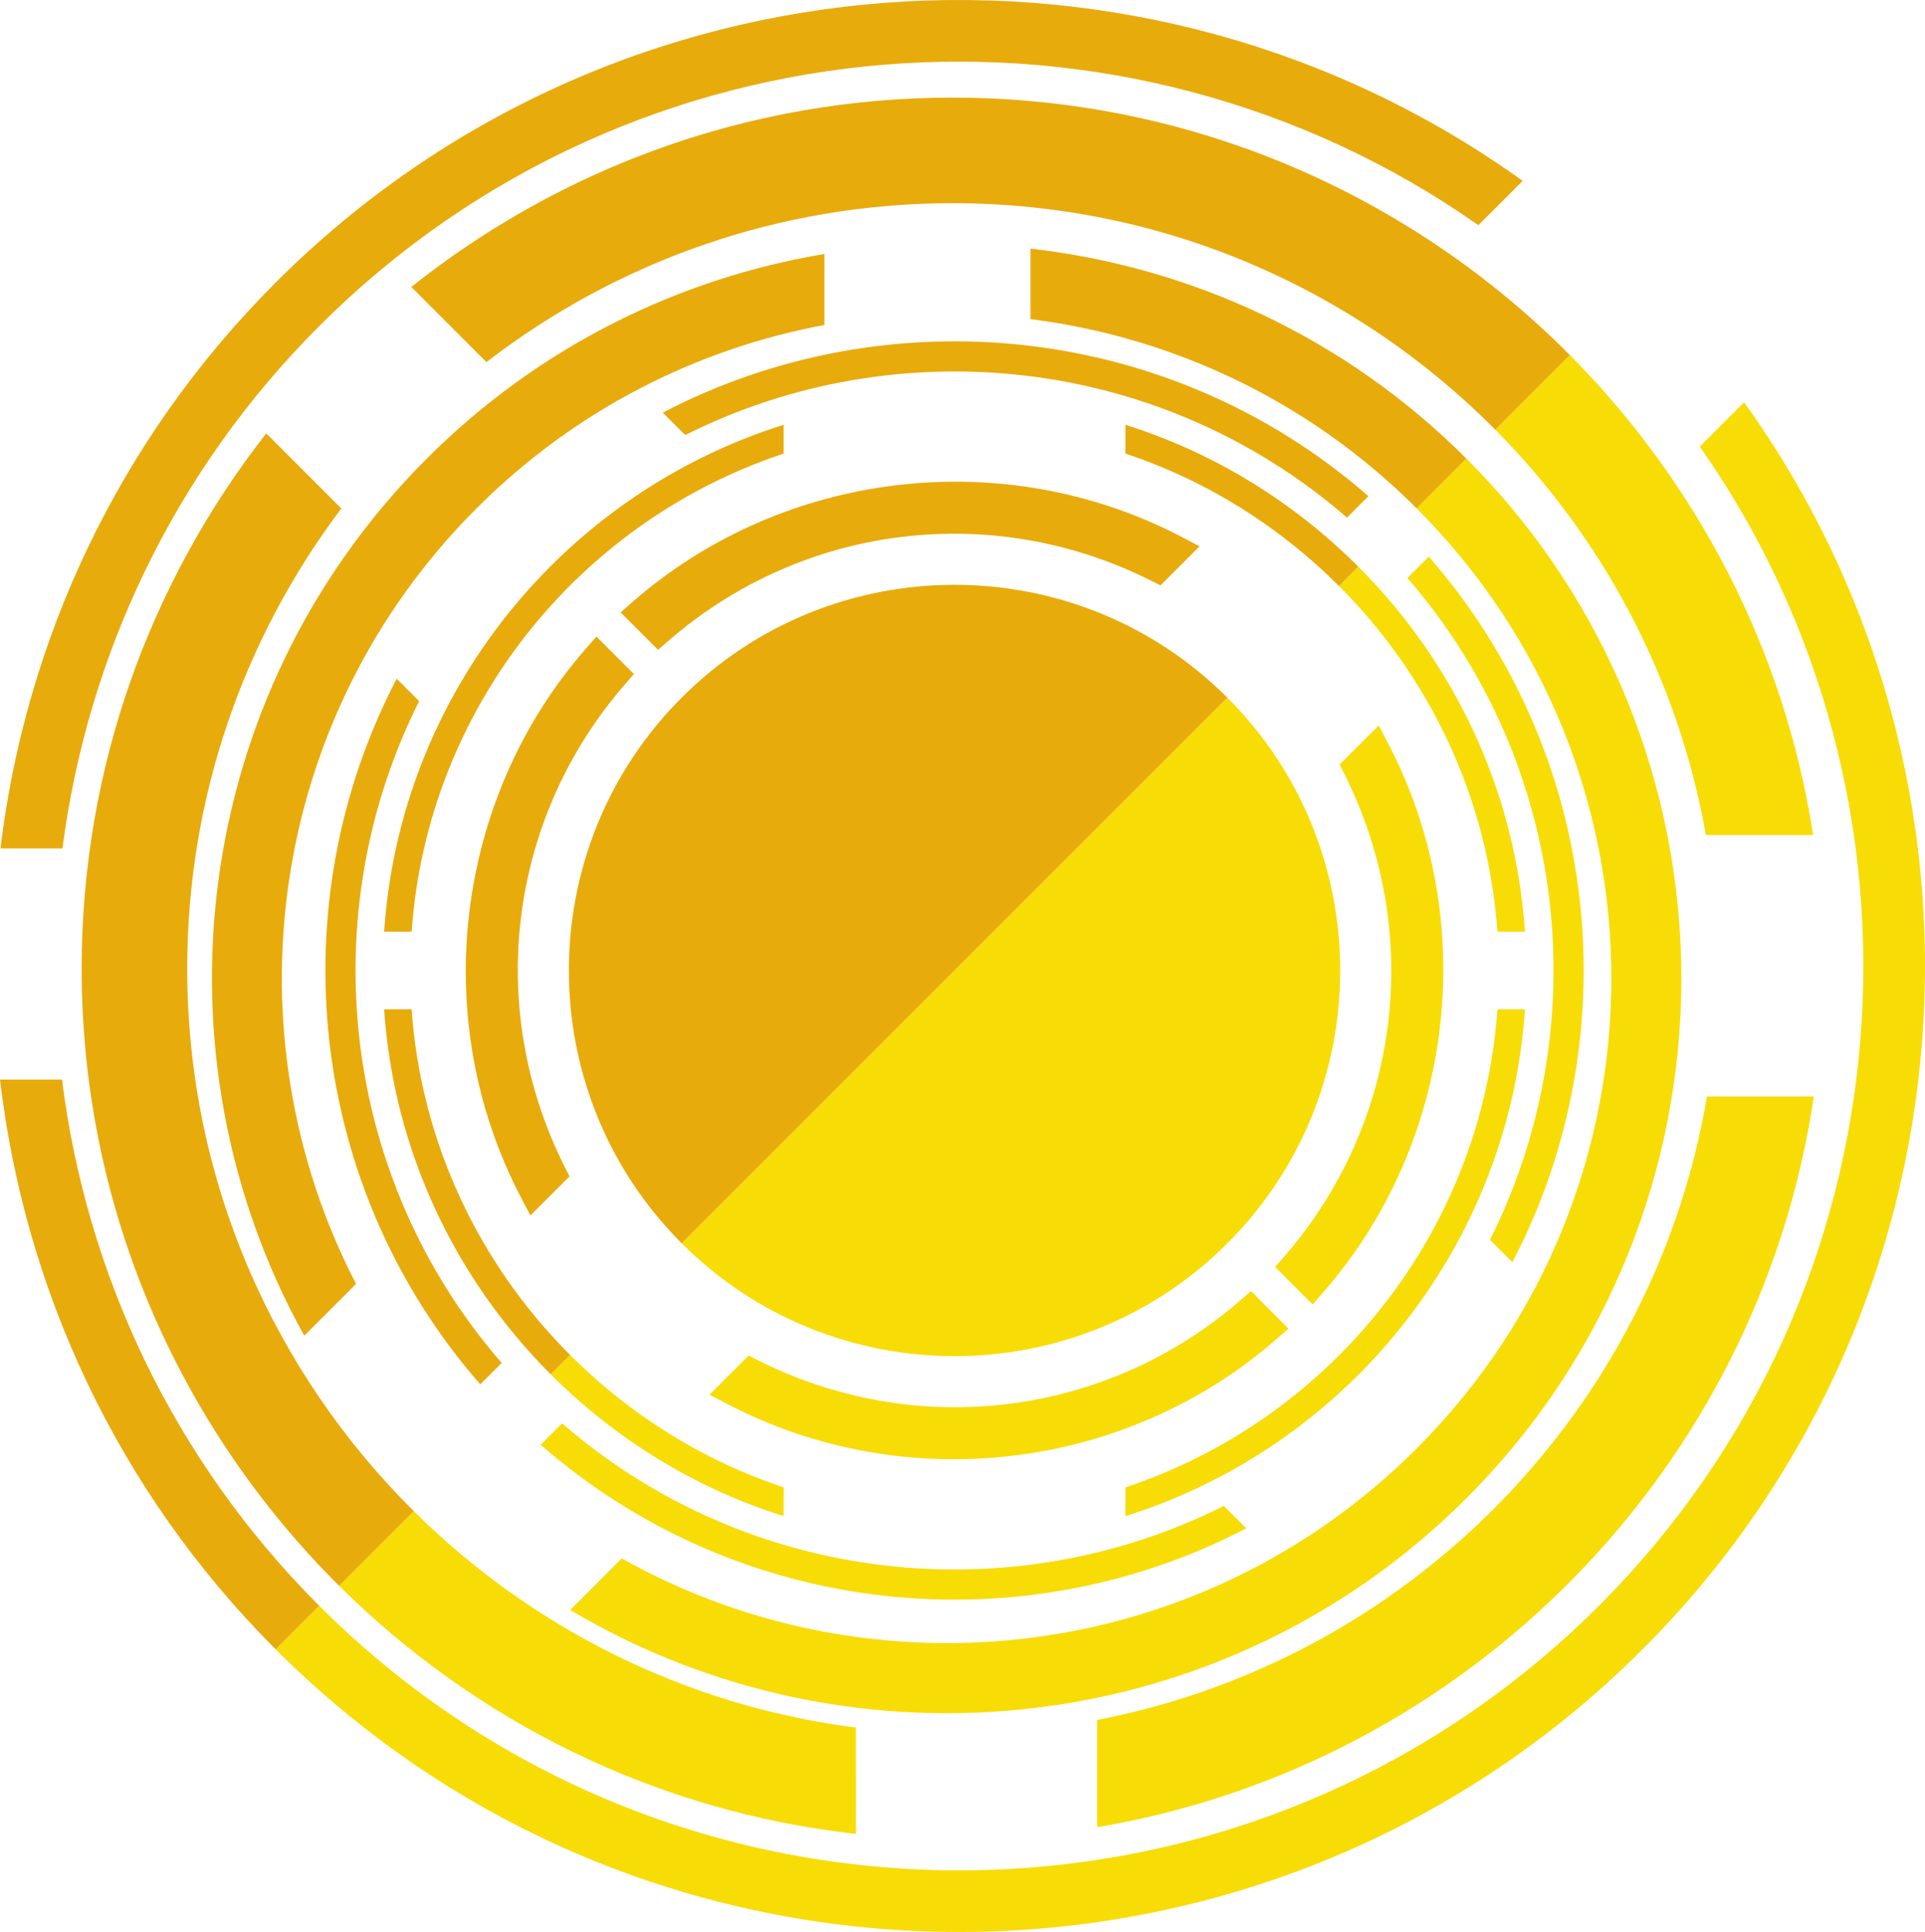 <?xml version="1.0" encoding="UTF-8" standalone="no"?>
<svg
   xmlns:dc="http://purl.org/dc/elements/1.1/"
   xmlns:cc="http://creativecommons.org/ns#"
   xmlns:rdf="http://www.w3.org/1999/02/22-rdf-syntax-ns#"
   xmlns:svg="http://www.w3.org/2000/svg"
   xmlns="http://www.w3.org/2000/svg"
   xmlns:sodipodi="http://sodipodi.sourceforge.net/DTD/sodipodi-0.dtd"
   xmlns:inkscape="http://www.inkscape.org/namespaces/inkscape"
   width="154.237pt"
   height="154.791pt"
   viewBox="0 0 154.237 154.791"
   version="1.2"
   id="svg205"
   sodipodi:docname="heales.svg"
   inkscape:version="0.92.4 5da689c313, 2019-01-14">
  <sodipodi:namedview
     pagecolor="#ffffff"
     bordercolor="#666666"
     borderopacity="1"
     objecttolerance="10"
     gridtolerance="10"
     guidetolerance="10"
     inkscape:pageopacity="0"
     inkscape:pageshadow="2"
     inkscape:window-width="1920"
     inkscape:window-height="1024"
     id="namedview207"
     showgrid="false"
     inkscape:zoom="0.80409892"
     inkscape:cx="274.21999"
     inkscape:cy="351.9177"
     inkscape:window-x="0"
     inkscape:window-y="28"
     inkscape:window-maximized="1"
     inkscape:current-layer="surface1403" />
  <defs
     id="defs76">
    <g
       id="g71">
      <symbol
         overflow="visible"
         id="glyph0-0"
         style="overflow:visible">
        <path
           style="stroke:none"
           d="M 0,0 H 32.5 V -45.5 H 0 Z M 16.25,-25.672 5.203,-42.25 h 22.094 z M 18.203,-22.75 29.25,-39.328 v 33.156 z m -13,19.5 L 16.25,-19.828 27.297,-3.25 Z M 3.25,-39.328 14.297,-22.75 3.25,-6.172 Z m 0,0"
           id="path2"
           inkscape:connector-curvature="0" />
      </symbol>
      <symbol
         overflow="visible"
         id="glyph0-1"
         style="overflow:visible">
        <path
           style="stroke:none"
           d="M 4.297,-43.812 V 0 h 9.938 v -18.328 h 16.312 V 0 H 40.438 v -43.812 h -9.891 v 16.844 h -16.312 V -43.812 Z m 0,0"
           id="path5"
           inkscape:connector-curvature="0" />
      </symbol>
      <symbol
         overflow="visible"
         id="glyph0-2"
         style="overflow:visible">
        <path
           style="stroke:none"
           d="m 32.047,-12.734 c 0.125,-0.719 0.328,-2.219 0.328,-3.906 C 32.375,-24.5 28.469,-32.5 18.203,-32.5 c -11.047,0 -16.062,8.906 -16.062,16.969 0,9.938 6.172,16.25 16.969,16.25 4.297,0 8.25,-0.719 11.5,-2.016 L 29.312,-8 c -2.656,0.844 -5.391,1.312 -8.766,1.312 -4.625,0 -8.656,-1.953 -8.984,-6.047 z M 11.5,-19.5 c 0.266,-2.672 1.953,-6.438 6.109,-6.438 4.562,0 5.594,4.031 5.594,6.438 z m 0,0"
           id="path8"
           inkscape:connector-curvature="0" />
      </symbol>
      <symbol
         overflow="visible"
         id="glyph0-3"
         style="overflow:visible">
        <path
           style="stroke:none"
           d="m 30.484,-18.781 c 0,-7.484 -3.375,-13.719 -13.969,-13.719 -5.797,0 -10.141,1.562 -12.359,2.797 l 1.828,6.375 c 2.078,-1.312 5.516,-2.406 8.766,-2.406 4.875,0 5.797,2.406 5.797,4.094 v 0.453 c -11.25,-0.062 -18.656,3.891 -18.656,12.156 0,5.062 3.828,9.75 10.266,9.75 3.766,0 7.016,-1.375 9.094,-3.906 h 0.203 L 22.031,0 h 8.906 c -0.328,-1.75 -0.453,-4.688 -0.453,-7.734 z m -9.625,7.219 c 0,0.578 -0.062,1.156 -0.188,1.688 -0.656,2.016 -2.672,3.641 -5.141,3.641 -2.203,0 -3.891,-1.234 -3.891,-3.781 0,-3.828 4.031,-5.062 9.219,-5 z m 0,0"
           id="path11"
           inkscape:connector-curvature="0" />
      </symbol>
      <symbol
         overflow="visible"
         id="glyph0-4"
         style="overflow:visible">
        <path
           style="stroke:none"
           d="m 3.969,0 h 9.875 v -46.156 h -9.875 z m 0,0"
           id="path14"
           inkscape:connector-curvature="0" />
      </symbol>
      <symbol
         overflow="visible"
         id="glyph1-0"
         style="overflow:visible">
        <path
           style="stroke:none"
           d="M 0,0 H 34 V -47.594 H 0 Z M 17,-26.859 5.438,-44.203 h 23.125 z m 2.047,3.062 11.547,-17.344 v 34.688 z M 5.438,-3.406 17,-20.734 28.562,-3.406 Z M 3.406,-41.141 14.953,-23.797 3.406,-6.453 Z m 0,0"
           id="path17"
           inkscape:connector-curvature="0" />
      </symbol>
      <symbol
         overflow="visible"
         id="glyph1-1"
         style="overflow:visible">
        <path
           style="stroke:none"
           d="m 33.531,-13.328 c 0.125,-0.75 0.328,-2.312 0.328,-4.078 C 33.859,-25.641 29.781,-34 19.047,-34 7.484,-34 2.25,-24.688 2.25,-16.25 c 0,10.406 6.453,17 17.734,17 4.5,0 8.641,-0.75 12.047,-2.109 l -1.359,-7 C 27.875,-7.484 25.031,-7 21.484,-7 c -4.828,0 -9.047,-2.047 -9.375,-6.328 z m -21.5,-7.078 c 0.281,-2.781 2.047,-6.719 6.391,-6.719 4.766,0 5.859,4.203 5.859,6.719 z m 0,0"
           id="path20"
           inkscape:connector-curvature="0" />
      </symbol>
      <symbol
         overflow="visible"
         id="glyph1-2"
         style="overflow:visible">
        <path
           style="stroke:none"
           d="m 2.25,-1.625 c 2.516,1.359 6.391,2.375 10.734,2.375 9.531,0 14.422,-4.625 14.422,-10.812 -0.062,-4.891 -2.719,-8.094 -9.047,-10.266 -4.078,-1.438 -5.375,-2.25 -5.375,-3.812 0,-1.703 1.438,-2.719 3.953,-2.719 2.844,0 5.703,1.094 7.203,1.906 L 25.969,-32.094 C 23.938,-33.109 20.469,-34 16.594,-34 8.359,-34 3.062,-29.312 3.062,-23.047 c -0.078,3.875 2.578,7.609 9.453,9.922 3.875,1.297 4.891,2.109 4.891,3.812 0,1.703 -1.297,2.781 -4.422,2.781 -3.062,0 -7,-1.359 -8.906,-2.516 z m 0,0"
           id="path23"
           inkscape:connector-curvature="0" />
      </symbol>
      <symbol
         overflow="visible"
         id="glyph2-0"
         style="overflow:visible">
        <path
           style="stroke:none"
           d="M 0,0 H 10.5 V -14.703 H 0 Z M 5.25,-8.297 1.688,-13.656 h 7.125 z m 0.625,0.953 3.578,-5.359 V -2 Z M 1.688,-1.047 5.25,-6.406 8.812,-1.047 Z M 1.047,-12.703 4.625,-7.344 1.047,-2 Z m 0,0"
           id="path26"
           inkscape:connector-curvature="0" />
      </symbol>
      <symbol
         overflow="visible"
         id="glyph2-1"
         style="overflow:visible">
        <path
           style="stroke:none"
           d="M 1.391,-14.156 V 0 H 4.594 V -5.922 H 9.875 V 0 h 3.188 V -14.156 H 9.875 v 5.438 H 4.594 v -5.438 z m 0,0"
           id="path29"
           inkscape:connector-curvature="0" />
      </symbol>
      <symbol
         overflow="visible"
         id="glyph2-2"
         style="overflow:visible">
        <path
           style="stroke:none"
           d="M 9.812,-8.594 H 4.594 v -2.938 H 10.125 v -2.625 H 1.391 V 0 h 9.031 V -2.625 H 4.594 V -5.984 H 9.812 Z m 0,0"
           id="path32"
           inkscape:connector-curvature="0" />
      </symbol>
      <symbol
         overflow="visible"
         id="glyph2-3"
         style="overflow:visible">
        <path
           style="stroke:none"
           d="M 8.734,-3.641 9.828,0 h 3.438 l -4.375,-14.156 H 4.688 L 0.359,0 h 3.312 L 4.688,-3.641 Z m -3.594,-2.391 0.844,-3 c 0.234,-0.812 0.438,-1.891 0.656,-2.734 h 0.031 c 0.219,0.844 0.469,1.891 0.719,2.734 l 0.891,3 z m 0,0"
           id="path35"
           inkscape:connector-curvature="0" />
      </symbol>
      <symbol
         overflow="visible"
         id="glyph2-4"
         style="overflow:visible">
        <path
           style="stroke:none"
           d="m 1.391,0 h 8.844 V -2.688 H 4.594 V -14.156 H 1.391 Z m 0,0"
           id="path38"
           inkscape:connector-curvature="0" />
      </symbol>
      <symbol
         overflow="visible"
         id="glyph2-5"
         style="overflow:visible">
        <path
           style="stroke:none"
           d="m 4.109,0 h 3.219 V -11.469 H 11.188 v -2.688 H 0.312 v 2.688 h 3.797 z m 0,0"
           id="path41"
           inkscape:connector-curvature="0" />
      </symbol>
      <symbol
         overflow="visible"
         id="glyph2-6"
         style="overflow:visible">
        <path
           style="stroke:none"
           d="m 7.859,0 v -5.906 l 4.656,-8.25 H 8.922 L 7.5,-10.75 c -0.422,1 -0.766,1.828 -1.078,2.703 H 6.391 C 6.031,-8.969 5.734,-9.719 5.297,-10.75 L 3.844,-14.156 H 0.188 l 4.469,8.359 V 0 Z m 0,0"
           id="path44"
           inkscape:connector-curvature="0" />
      </symbol>
      <symbol
         overflow="visible"
         id="glyph2-7"
         style="overflow:visible">
        <path
           style="stroke:none"
           d=""
           id="path47"
           inkscape:connector-curvature="0" />
      </symbol>
      <symbol
         overflow="visible"
         id="glyph2-8"
         style="overflow:visible">
        <path
           style="stroke:none"
           d="M 1.391,-14.156 V 0 H 4.594 v -14.156 z m 0,0"
           id="path50"
           inkscape:connector-curvature="0" />
      </symbol>
      <symbol
         overflow="visible"
         id="glyph2-9"
         style="overflow:visible">
        <path
           style="stroke:none"
           d="M 1.391,0 H 4.594 V -5.688 H 9.688 V -8.297 H 4.594 v -3.234 h 5.438 v -2.625 H 1.391 Z m 0,0"
           id="path53"
           inkscape:connector-curvature="0" />
      </symbol>
      <symbol
         overflow="visible"
         id="glyph2-10"
         style="overflow:visible">
        <path
           style="stroke:none"
           d="m 12.531,0 -4.188,-7.25 3.984,-6.906 H 8.672 L 7.469,-11.578 C 7.125,-10.75 6.844,-10.125 6.516,-9.219 H 6.469 C 6.125,-10.016 5.812,-10.703 5.391,-11.578 L 4.156,-14.156 H 0.484 l 3.953,7 L 0.344,0 h 3.641 l 1.188,-2.562 c 0.438,-0.984 0.797,-1.719 1.094,-2.547 h 0.031 C 6.703,-4.281 7.031,-3.547 7.562,-2.562 L 8.844,0 Z m 0,0"
           id="path56"
           inkscape:connector-curvature="0" />
      </symbol>
      <symbol
         overflow="visible"
         id="glyph2-11"
         style="overflow:visible">
        <path
           style="stroke:none"
           d="m 4.328,0 v -4.266 c 0,-2.312 -0.047,-4.297 -0.125,-6.172 l 0.062,-0.016 c 0.688,1.656 1.609,3.484 2.453,5 L 9.75,0 h 3.359 V -14.156 H 10.156 v 4.125 c 0,2.141 0.078,4.047 0.281,5.922 H 10.375 C 9.75,-5.719 8.906,-7.469 8.062,-8.969 L 5.125,-14.156 H 1.391 V 0 Z m 0,0"
           id="path59"
           inkscape:connector-curvature="0" />
      </symbol>
      <symbol
         overflow="visible"
         id="glyph2-12"
         style="overflow:visible">
        <path
           style="stroke:none"
           d="m 0.844,-0.656 c 0.797,0.453 2.391,0.891 4,0.891 3.891,0 5.719,-2.047 5.719,-4.406 0,-2 -1.172,-3.297 -3.672,-4.234 -1.828,-0.688 -2.625,-1.078 -2.625,-1.984 0,-0.734 0.672,-1.375 2.062,-1.375 1.375,0 2.391,0.406 2.953,0.672 L 10,-13.672 c -0.844,-0.375 -2.016,-0.719 -3.609,-0.719 -3.344,0 -5.359,1.859 -5.359,4.266 0,2.062 1.531,3.359 3.875,4.188 1.703,0.609 2.375,1.109 2.375,1.984 0,0.922 -0.766,1.531 -2.234,1.531 -1.375,0 -2.688,-0.438 -3.562,-0.875 z m 0,0"
           id="path62"
           inkscape:connector-curvature="0" />
      </symbol>
      <symbol
         overflow="visible"
         id="glyph2-13"
         style="overflow:visible">
        <path
           style="stroke:none"
           d="m 7.625,-14.391 c -4.188,0 -6.891,3.172 -6.891,7.422 0,4.031 2.453,7.203 6.656,7.203 4.141,0 6.953,-2.812 6.953,-7.453 0,-3.906 -2.375,-7.172 -6.719,-7.172 z m -0.094,2.547 c 2.219,0 3.438,2.188 3.438,4.719 0,2.75 -1.25,4.812 -3.406,4.812 -2.141,0 -3.453,-1.953 -3.453,-4.719 0,-2.75 1.266,-4.812 3.422,-4.812 z m 0,0"
           id="path65"
           inkscape:connector-curvature="0" />
      </symbol>
      <symbol
         overflow="visible"
         id="glyph2-14"
         style="overflow:visible">
        <path
           style="stroke:none"
           d="m 11.297,-2.891 c -0.625,0.25 -1.703,0.453 -2.672,0.453 -2.844,0 -4.531,-1.781 -4.531,-4.625 0,-3.141 1.969,-4.672 4.516,-4.672 1.141,0 2.031,0.25 2.688,0.516 L 11.953,-13.75 C 11.375,-14.047 10.125,-14.391 8.469,-14.391 c -4.297,0 -7.734,2.688 -7.734,7.531 0,4.031 2.516,7.094 7.406,7.094 1.734,0 3.047,-0.344 3.641,-0.641 z m 0,0"
           id="path68"
           inkscape:connector-curvature="0" />
      </symbol>
    </g>
    <clipPath
       id="clip1">
      <path
         d="M 22,32 H 155 V 154.789 H 22 Z m 0,0"
         id="path73"
         inkscape:connector-curvature="0" />
    </clipPath>
  </defs>
  <g
     id="surface1403"
     transform="translate(0,0.001)">
    <path
       style="fill:#f8dc05;fill-opacity:1;fill-rule:nonzero;stroke:none"
       d="m 98.34,99.617 c 12.055,-12.055 12.055,-31.668 0,-43.723 l -43.719,43.719 c 12.055,12.055 31.664,12.055 43.719,0.004"
       id="path78"
       inkscape:connector-curvature="0" />
    <path
       style="fill:#f8dc05;fill-opacity:1;fill-rule:nonzero;stroke:none"
       d="m 121.176,101.129 c 9.422,-18.047 7.191,-40.637 -6.695,-56.531 l -1.715,1.711 c 12.957,14.93 15.156,36.004 6.613,53.027 l 1.797,1.793"
       id="path80"
       inkscape:connector-curvature="0" />
    <path
       style="fill:#f8dc05;fill-opacity:1;fill-rule:nonzero;stroke:none"
       d="m 43.32,115.754 c 15.895,13.891 38.484,16.117 56.535,6.695 l -1.797,-1.793 c -17.02,8.539 -38.094,6.34 -53.023,-6.617 l -1.715,1.715"
       id="path82"
       inkscape:connector-curvature="0" />
    <path
       style="fill:#f8dc05;fill-opacity:1;fill-rule:nonzero;stroke:none"
       d="M 122.184,74.645 C 121.414,63.25 116.441,53.008 108.832,45.402 l -1.547,1.547 c 7.207,7.211 11.93,16.906 12.695,27.695 h 2.203"
       id="path84"
       inkscape:connector-curvature="0" />
    <path
       style="fill:#f8dc05;fill-opacity:1;fill-rule:nonzero;stroke:none"
       d="m 90.172,119.168 v 2.305 C 107.816,115.934 120.895,99.992 122.184,80.863 h -2.203 c -1.266,17.91 -13.391,32.859 -29.809,38.305"
       id="path86"
       inkscape:connector-curvature="0" />
    <path
       style="fill:#f8dc05;fill-opacity:1;fill-rule:nonzero;stroke:none"
       d="m 62.785,121.473 0.004,-2.305 C 56.262,117 50.434,113.316 45.676,108.559 L 44.125,110.109 c 5.164,5.164 11.531,9.125 18.66,11.363"
       id="path88"
       inkscape:connector-curvature="0" />
    <path
       style="fill:#f8dc05;fill-opacity:1;fill-rule:nonzero;stroke:none"
       d="m 60.762,109 -0.777,-0.391 -0.613,0.613 -1.355,1.352 -1.172,1.164 1.461,0.762 c 14.227,7.43 31.895,5.34 43.957,-5.203 l 0.973,-0.852 -3,-3 -0.852,0.738 C 88.652,113.496 73.492,115.387 60.762,109"
       id="path90"
       inkscape:connector-curvature="0" />
    <path
       style="fill:#f8dc05;fill-opacity:1;fill-rule:nonzero;stroke:none"
       d="m 111.23,59.582 -0.762,-1.457 -3.133,3.129 0.391,0.781 c 6.391,12.727 4.496,27.891 -4.816,38.625 l -0.738,0.852 3,2.996 0.852,-0.973 c 10.539,-12.066 12.633,-29.727 5.207,-43.953"
       id="path92"
       inkscape:connector-curvature="0" />
    <path
       style="fill:#f8dc05;fill-opacity:1;fill-rule:nonzero;stroke:none"
       d="M 113.508,116.055 C 96.25,133.312 70.102,136.238 49.816,124.859 l -4.129,4.129 c 22.609,13.473 52.363,10.492 71.805,-8.949 22.965,-22.965 22.965,-60.332 0,-83.297 l -3.984,3.984 v 0.004 c 20.801,20.801 20.801,54.523 0,75.324"
       id="path94"
       inkscape:connector-curvature="0" />
    <path
       style="fill:#f8dc05;fill-opacity:1;fill-rule:nonzero;stroke:none"
       d="M 68.574,138.41 C 54.844,136.668 42.52,130.363 33.156,121.078 l -5.98,5.98 c 10.898,10.82 25.332,18.09 41.402,19.871 l -0.004,-8.52"
       id="path96"
       inkscape:connector-curvature="0" />
    <path
       style="fill:#f8dc05;fill-opacity:1;fill-rule:nonzero;stroke:none"
       d="m 87.906,137.801 v 8.59 c 29.648,-4.98 53.008,-28.711 57.422,-58.543 h -8.559 C 132.516,113.008 112.883,133 87.906,137.801"
       id="path98"
       inkscape:connector-curvature="0" />
    <path
       style="fill:#f8dc05;fill-opacity:1;fill-rule:nonzero;stroke:none"
       d="M 145.273,66.906 C 142.973,52.02 135.941,38.68 125.781,28.449 l -5.973,5.977 c 8.617,8.688 14.66,19.934 16.875,32.48 h 8.59"
       id="path100"
       inkscape:connector-curvature="0" />
    <g
       clip-path="url(#clip1)"
       id="g104"
       style="clip-rule:nonzero">
      <path
         style="fill:#f8dc05;fill-opacity:1;fill-rule:nonzero;stroke:none"
         d="m 139.742,32.234 -3.547,3.547 c 19.836,28.27 17.156,67.633 -8.082,92.875 -28.27,28.266 -74.266,28.266 -102.535,0 l -3.488,3.488 c 30.191,30.195 79.32,30.191 109.512,0 27.172,-27.172 29.875,-69.668 8.141,-99.91"
         id="path102"
         inkscape:connector-curvature="0" />
    </g>
    <path
       style="fill:#e8ab0c;fill-opacity:1;fill-rule:nonzero;stroke:none"
       d="m 0,86.496 c 1.961,16.695 9.309,32.871 22.09,45.648 l 3.488,-3.488 C 13.762,116.84 6.902,101.922 4.969,86.496 Z M 25.578,26.125 C 50.82,0.883 90.184,-1.797 118.453,18.039 L 122,14.492 C 91.762,-7.242 49.262,-4.535 22.09,22.633 9.387,35.336 2.051,51.387 0.035,67.973 H 5.004 C 6.992,52.656 13.84,37.863 25.578,26.125 Z m 1.77,14.613 -6.016,-6.016 c -9.254,11.84 -14.789,26.719 -14.789,42.875 0,19.32 7.902,36.816 20.633,49.461 l 5.98,-5.98 C 21.957,109.965 15,94.586 15,77.598 15,63.773 19.602,51.008 27.348,40.738 Z M 76.316,7.82 c -16.379,0 -31.445,5.688 -43.363,15.172 l 6.02,6.02 c 10.348,-7.977 23.297,-12.734 37.344,-12.734 16.988,0 32.379,6.949 43.492,18.148 l 5.973,-5.977 C 113.137,15.723 95.637,7.82 76.316,7.82 Z M 66.055,20.348 C 54.383,22.301 43.184,27.754 34.195,36.742 15.191,55.746 11.93,84.609 24.379,107.016 l 4.148,-4.148 C 18.148,82.812 21.359,57.547 38.18,40.73 46.078,32.828 55.844,27.938 66.055,26.035 Z m 16.512,5.219 c 11.312,1.43 22.254,6.477 30.941,15.16 l 3.984,-3.984 C 107.719,26.969 95.336,21.371 82.566,19.918 Z M 50.789,54.004 47.789,51 46.938,51.973 C 36.395,64.039 34.305,81.703 41.734,95.926 l 0.762,1.457 3.133,-3.129 -0.391,-0.781 c -6.391,-12.727 -4.5,-27.887 4.812,-38.617 z m 2.789,-2.68 C 64.312,42.012 79.473,40.121 92.199,46.508 l 0.781,0.391 3.133,-3.129 -1.461,-0.766 C 80.43,35.578 62.77,37.672 50.699,48.211 l -0.973,0.852 3,3 z M 30.777,74.645 h 2.203 C 34.25,56.734 46.367,41.785 62.785,36.344 V 34.035 C 45.145,39.578 32.066,55.516 30.777,74.645 Z m 0,6.219 C 31.547,92.258 36.52,102.5 44.125,110.109 l 1.551,-1.551 C 38.465,101.352 33.742,91.652 32.98,80.863 Z M 90.172,36.34 c 6.527,2.168 12.355,5.852 17.113,10.609 l 1.547,-1.547 c -5.16,-5.164 -11.527,-9.125 -18.66,-11.367 z M 33.582,56.176 31.785,54.379 c -9.422,18.047 -7.191,40.641 6.695,56.535 l 1.715,-1.715 C 27.238,94.27 25.039,73.195 33.582,56.176 Z m 19.523,-23.117 1.797,1.797 c 17.02,-8.543 38.094,-6.344 53.023,6.613 l 1.715,-1.715 C 93.742,25.867 71.152,23.641 53.105,33.059 Z m 1.512,22.836 c -12.051,12.055 -12.051,31.664 0.004,43.719 l 43.719,-43.719 c -12.055,-12.055 -31.668,-12.055 -43.723,0"
       id="path106"
       inkscape:connector-curvature="0" />
    <g
       style="fill:#0f0c0c;fill-opacity:1"
       id="g118" />
  </g>
</svg>
